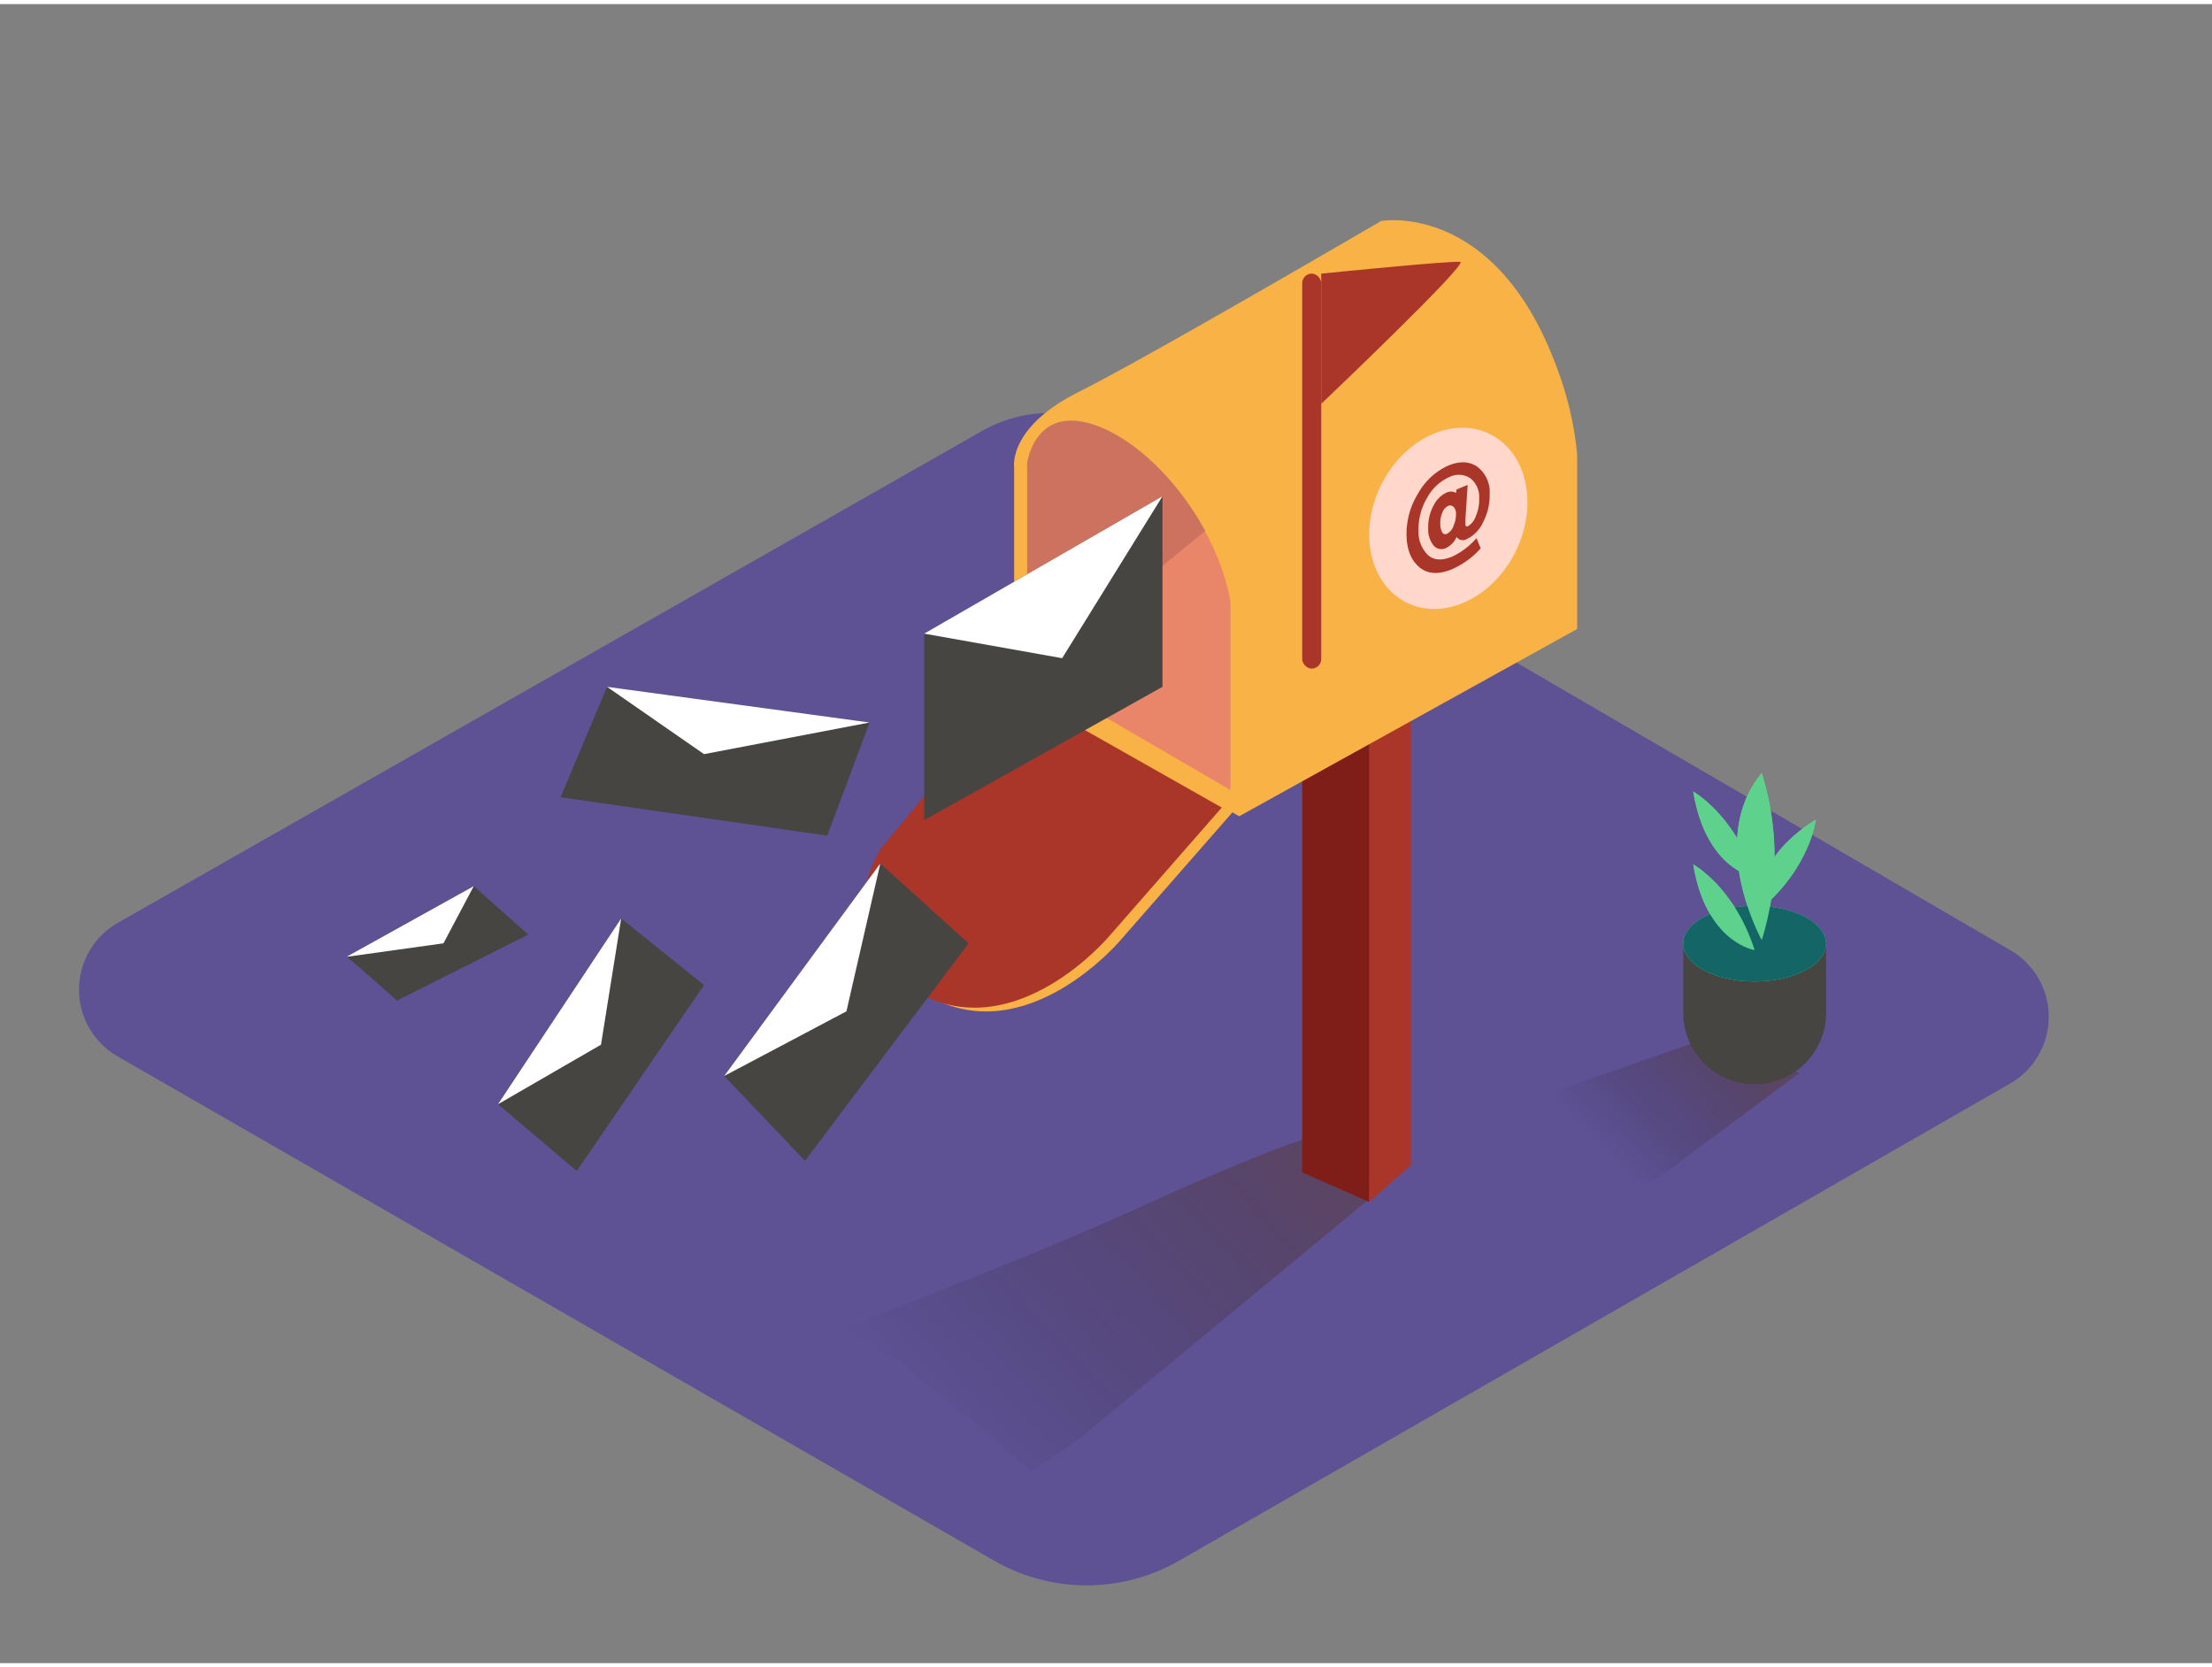 <svg id="Layer_2" data-name="Layer 2" xmlns="http://www.w3.org/2000/svg" xmlns:xlink="http://www.w3.org/1999/xlink" viewBox="0 0 400 300" width="406" height="306" class="illustration styles_illustrationTablet__1DWOa"><rect x="0" y="0" width="400" height="300" fill="#808080" stroke="none"/><defs><linearGradient id="linear-gradient" x1="168.66" y1="257.88" x2="228.67" y2="201.42" gradientUnits="userSpaceOnUse"><stop offset="0" stop-opacity="0"></stop><stop offset="0.99" stop-color="#552800"></stop></linearGradient><linearGradient id="linear-gradient-2" x1="287.69" y1="204.97" x2="309.84" y2="184.13" xlink:href="#linear-gradient"></linearGradient></defs><title>PP</title><path d="M21.33,166.12,177.55,77.21a25.05,25.05,0,0,1,25,.13l161,93.75a13.92,13.92,0,0,1-.07,24.11L213.23,281.47a33.57,33.57,0,0,1-33.46,0L21.28,190.29A13.92,13.92,0,0,1,21.33,166.12Z" fill="#5e5294"></path><path d="M186.43,265.38l8.35-5.65,60.5-50L241,203.6c-8.59,2.3-24,9-32,12.65-11.81,5.44-23.77,10.37-35.87,15.13q-10.05,4-20.13,7.88C165,246.81,175.8,256,186.43,265.38Z" opacity="0.32" fill="url(#linear-gradient)"></path><polyline points="247.57 216.61 235.48 211.27 235.48 118.94 251.36 113.27" fill="#7f1d18"></polyline><polyline points="255.14 101.27 255.14 209.94 247.57 216.61 247.57 111.94" fill="#aa3529"></polyline><path d="M183.39,123.87V83.66S182.33,76.52,195,70.17s54.76-30.95,54.76-30.95,20.63-3.7,31.74,26.45a59.73,59.73,0,0,1,3.7,15.8V113l-61.11,33.86Z" fill="#f9b246"></path><path d="M185.75,121V83.13s1.32-10.58,12.17-6.88S220.13,94.5,222.51,108v34.12l-35.45-20.63" fill="#e98669"></path><rect x="235.48" y="48.74" width="3.44" height="71.42" rx="1.72" ry="1.72" fill="#aa3529"></rect><path d="M238.92,48.74s23.54-2.38,25.13-2.12-25.13,25.66-25.13,25.66" fill="#aa3529"></path><path d="M185.18,124.55l-23.81,28.83s-10.85,16.67,6.88,26.19,34.39-10.32,34.39-10.32L223,146Z" fill="#f9b246"></path><path d="M183.1,123.87,159.29,152.7s-10.85,16.67,6.88,26.19,34.39-10.32,34.39-10.32l20.37-23.28Z" fill="#aa3529"></path><path d="M217.94,95.25c-4.86-8.93-12.57-16.6-20-19.15C187.07,72.4,185.75,83,185.75,83v38C197.75,111.32,203.52,107.21,217.94,95.25Z" fill="#cd725f"></path><polygon points="167.12 113.84 167.12 147.56 210.21 123.46 210.21 89 167.12 113.84" fill="#474542"></polygon><polygon points="109.77 123.46 157.25 129.91 149.59 150.37 101.37 143.43 109.77 123.46" fill="#474542"></polygon><path d="M62.66,172.28c1.1.73,9.13,7.91,9.13,7.91l23.74-11.93-9.86-8.77Z" fill="#474542"></path><polygon points="90.05 198.94 104.3 211 127.31 177.39 112.33 165.34 90.05 198.94" fill="#474542"></polygon><polygon points="130.96 193.83 145.57 209.17 175.15 169.84 159.19 155.4 130.96 193.83" fill="#474542"></polygon><polygon points="167.12 113.84 192.07 118.28 210.21 89 167.12 113.84" fill="#fff"></polygon><polygon points="109.77 123.46 127.31 135.63 157.25 129.91 109.77 123.46" fill="#fff"></polygon><polygon points="62.66 172.28 80.19 169.84 85.67 159.5 62.66 172.28" fill="#fff"></polygon><polygon points="90.05 198.94 108.68 188.17 112.33 165.34 90.05 198.94" fill="#fff"></polygon><polygon points="130.96 193.83 153.06 182.14 159.19 155.4 130.96 193.83" fill="#fff"></polygon><ellipse cx="261.88" cy="92.98" rx="17" ry="13.57" transform="translate(62.65 286.71) rotate(-63.74)" fill="#ffd7cb"></ellipse><path d="M267.16,83.68a5.73,5.73,0,0,1,2.22,4.88,10.41,10.41,0,0,1-1.16,5.06,6.2,6.2,0,0,1-3,3.13,1.37,1.37,0,0,1-1.82-.39,4,4,0,0,1-1.92,2,1.85,1.85,0,0,1-2.21-.42,4.53,4.53,0,0,1-1-3.13,8,8,0,0,1,.93-4.06,5,5,0,0,1,2.41-2.43,1.8,1.8,0,0,1,1.68.08l.11-.63,2-.82L265,93c0,.41,0,.76,0,1.07s.15.48.42.37a3.3,3.3,0,0,0,1.43-1.79,7.31,7.31,0,0,0,.63-3.26,4.28,4.28,0,0,0-1.64-3.68,3.79,3.79,0,0,0-3.8-.16,8.5,8.5,0,0,0-4,3.78,11.05,11.05,0,0,0-1.53,5.9,5.9,5.9,0,0,0,1.67,4.37q1.6,1.48,4.43.31A13.25,13.25,0,0,0,267,96.57l.75,1.85a15.19,15.19,0,0,1-5.15,3.76q-3.68,1.53-5.92-.34t-2.33-5.73a13.86,13.86,0,0,1,2.12-7.67,11.74,11.74,0,0,1,5.46-5C264,82.59,265.73,82.68,267.16,83.68Zm-4.35,10.72a5,5,0,0,0,.48-2.22,1.66,1.66,0,0,0-.46-1.28.89.89,0,0,0-1-.14,2.12,2.12,0,0,0-1,1.17,4.71,4.71,0,0,0-.38,2.09,3,3,0,0,0,.34,1.48.62.62,0,0,0,.82.31,2.58,2.58,0,0,0,1.23-1.4" fill="#aa3529"></path><path d="M283.25,209.59c3.15,1,6.31,1.91,9.55,2.56a48.87,48.87,0,0,0,6,.69l3.36-2.28,23.25-17.29-17.78-5.91L265.55,202C270.74,205.84,277.17,207.73,283.25,209.59Z" opacity="0.32" fill="url(#linear-gradient-2)"></path><path d="M316.1,174.48c-4.19-.36-8.61-1.63-11.71-4.5v12.44a12.91,12.91,0,0,0,12.91,12.91h0a12.91,12.91,0,0,0,12.91-12.91V169.77C325.79,171.56,320.8,174.89,316.1,174.48Z" fill="#474542"></path><ellipse cx="317.29" cy="169.9" rx="12.91" ry="6.84" fill="#5ed18d"></ellipse><path d="M317.29,171.06s-8.78-1.29-11.1-15.49C306.19,155.57,313.68,159.7,317.29,171.06Z" fill="#5ed18d"></path><path d="M318.58,169.25s-10.07-18.07,0-30.2A50.62,50.62,0,0,1,318.58,169.25Z" fill="#5ed18d"></path><path d="M317.29,157.89s-8.78-1.29-11.1-15.49C306.19,142.41,313.68,146.54,317.29,157.89Z" fill="#5ed18d"></path><path d="M318.36,163.68s-2.2-8.59,10-16.22C328.36,147.46,327.44,156,318.36,163.68Z" fill="#5ed18d"></path><ellipse cx="317.29" cy="169.9" rx="12.91" ry="6.84" fill="#146666"></ellipse><path d="M317.29,171.06s-8.78-1.29-11.1-15.49C306.19,155.57,313.68,159.7,317.29,171.06Z" fill="#5ed18d"></path><path d="M318.58,169.25s-10.07-18.07,0-30.2A50.62,50.62,0,0,1,318.58,169.25Z" fill="#5ed18d"></path><path d="M317.29,157.89s-8.78-1.29-11.1-15.49C306.19,142.41,313.68,146.54,317.29,157.89Z" fill="#5ed18d"></path><path d="M318.36,163.68s-2.2-8.59,10-16.22C328.36,147.46,327.44,156,318.36,163.68Z" fill="#5ed18d"></path></svg>
